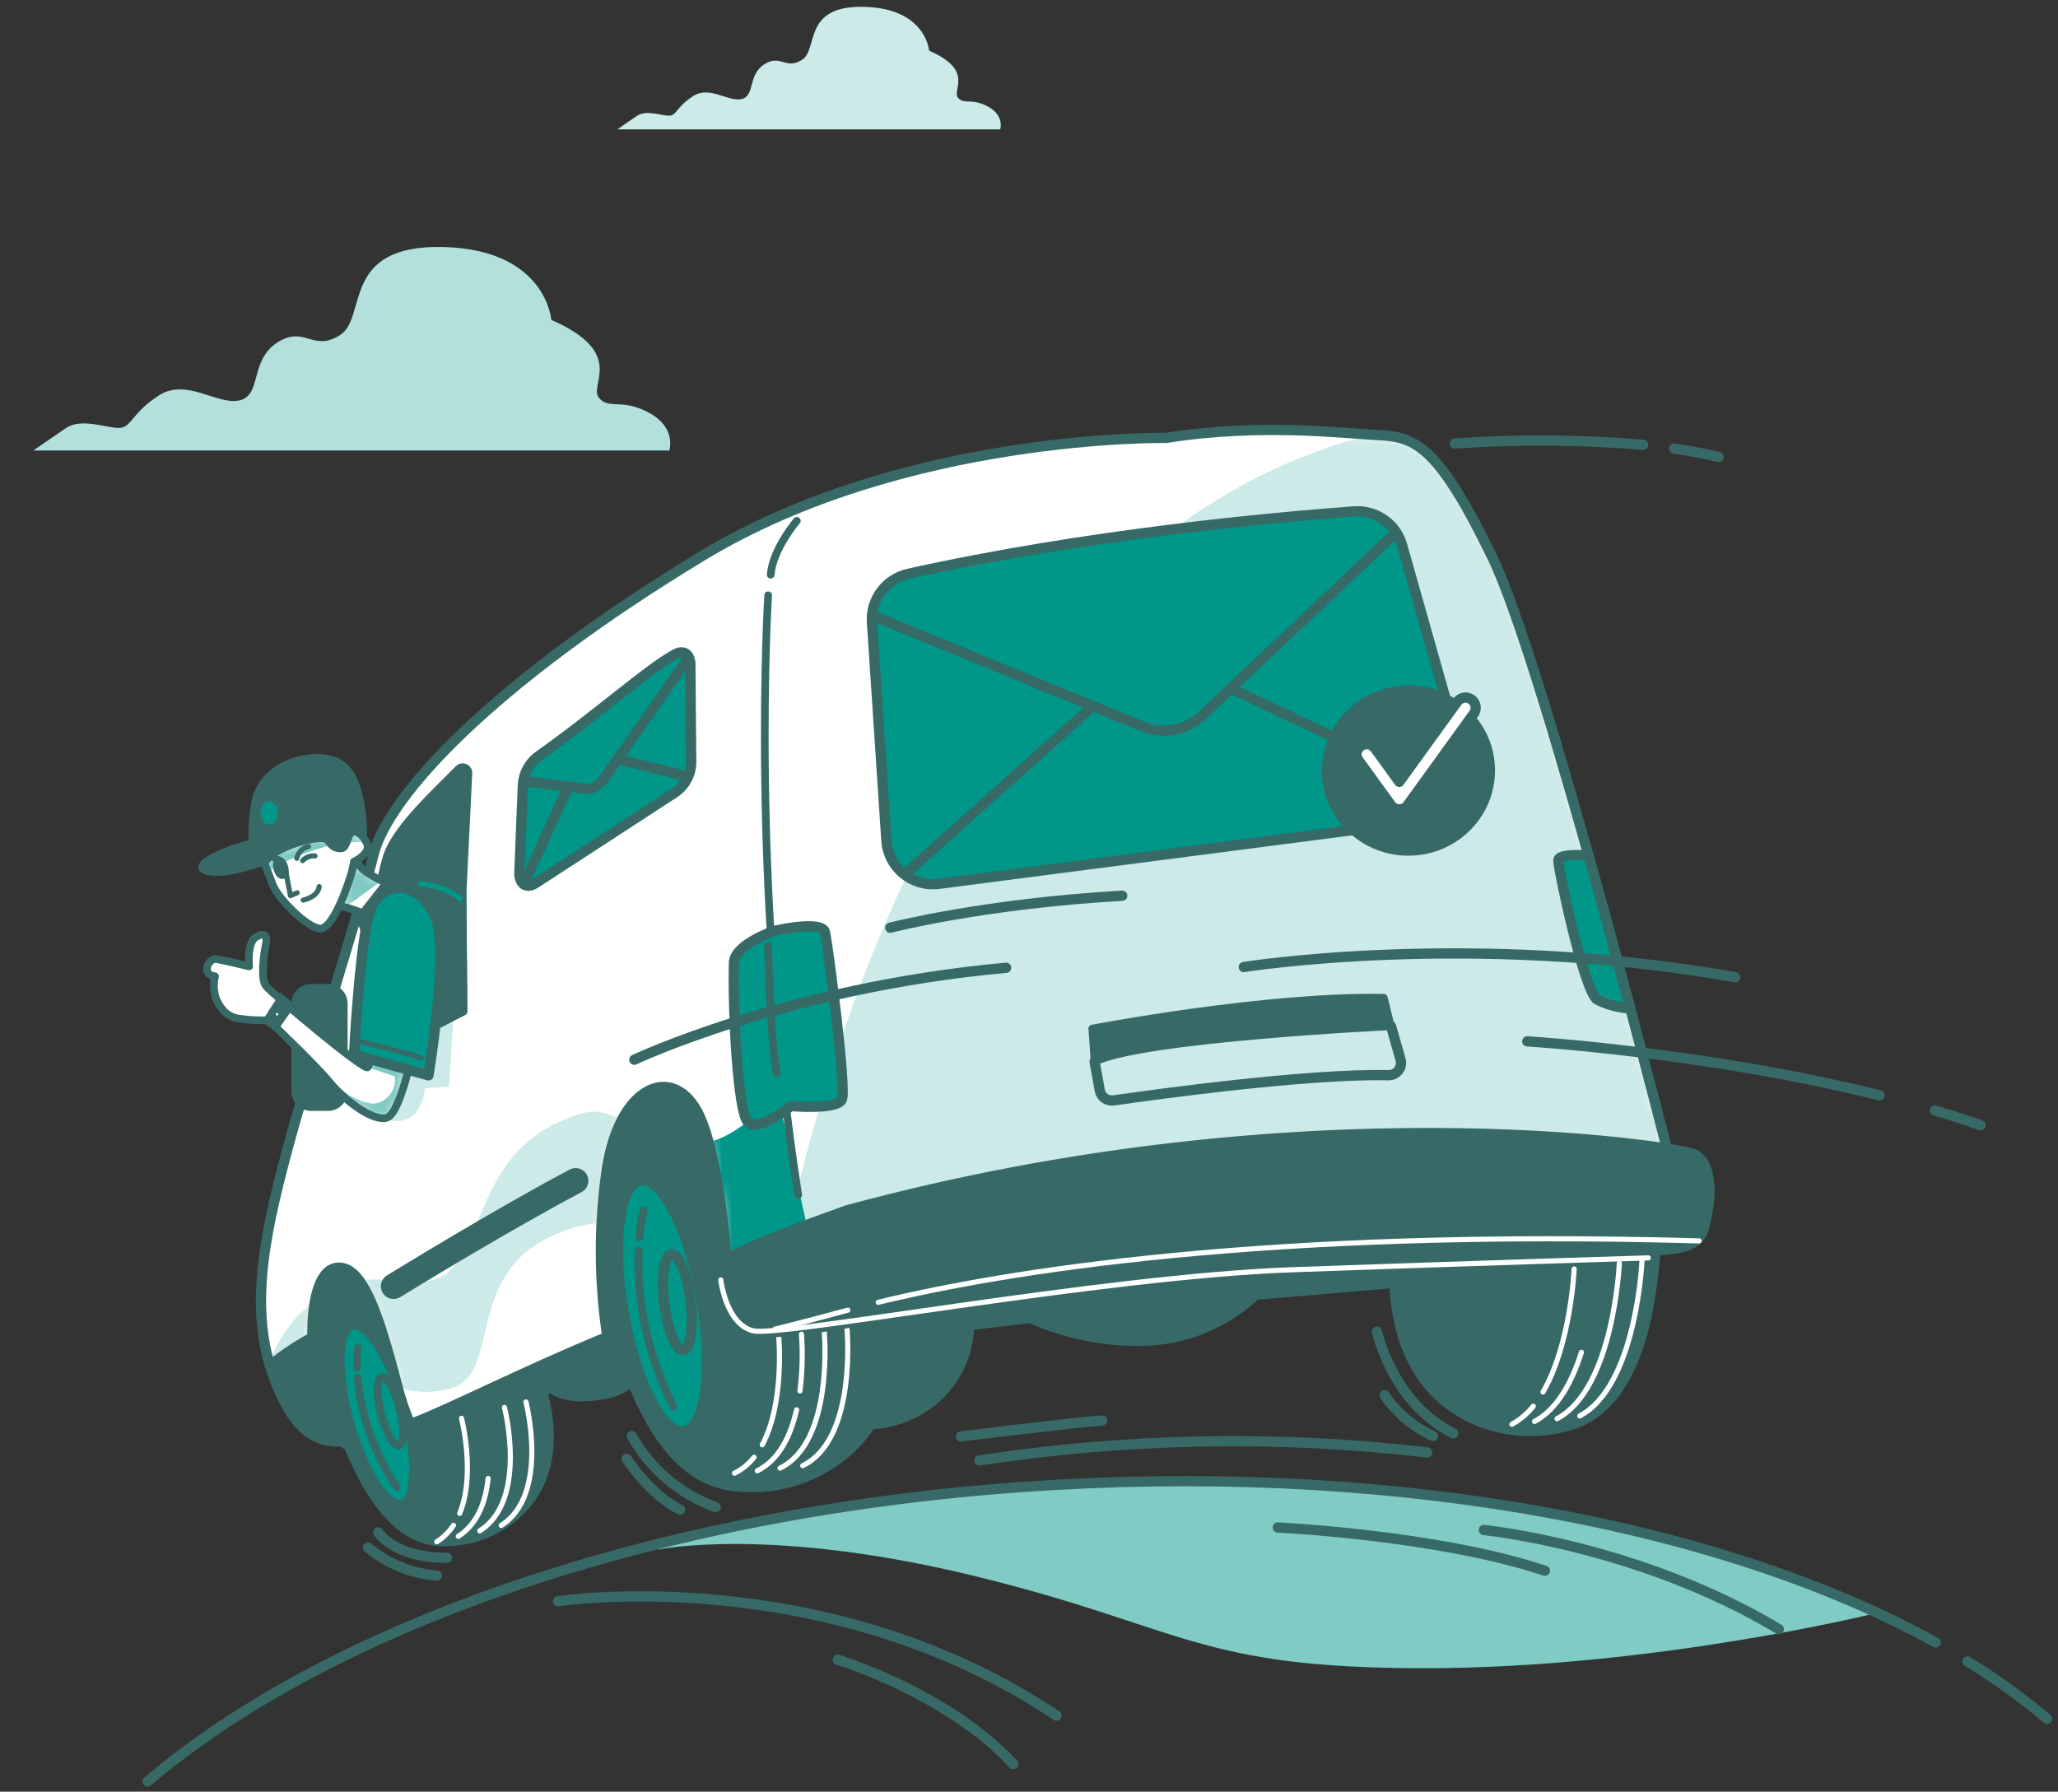 <svg width="201" height="175" viewBox="0 0 201 175" fill="none" xmlns="http://www.w3.org/2000/svg">
<rect x="0" y="0" width="201" height="175" fill="#333333" stroke="none"/>
<g id="mail-sent/bro">
<g id="Character--inject-1">
<path id="Vector" d="M155.275 104.609V104.58C151.221 103.233 145.001 103.69 144.077 104.242C143.094 104.9 142.25 105.743 141.593 106.726C139.409 109.824 137.844 113.314 136.982 117.005L92.89 121.104C91.265 117.596 88.816 114.451 86.357 112.554C85.654 111.965 84.844 111.518 83.972 111.237C83.588 111.191 83.199 111.205 82.819 111.277C81.22 106.641 78.954 102.17 76.122 101.887C70.16 101.291 59.757 103.288 56.92 109.071C54.084 114.854 53.194 129.291 53.194 129.291L51.207 131.279C49.758 128.455 47.742 125.96 45.285 123.951C44.584 123.359 43.774 122.911 42.9 122.634C42.403 122.495 40.416 122.803 38.334 123.484C38.25 123.404 38.17 123.325 38.081 123.25C36.094 121.586 32.02 120.677 29.744 124.919C27.469 129.162 30.201 137.196 31.563 139.014C32.224 139.943 33.053 140.74 34.007 141.364C35.612 145.339 38.478 150.406 42.89 150.64C44.401 150.721 45.912 150.476 47.321 149.923C48.729 149.369 50.002 148.519 51.053 147.43C53.914 144.449 54.223 140.261 53.145 136.162L53.606 135.487C53.606 135.487 54.635 136.952 58.575 136.361C59.717 136.243 60.8 135.794 61.69 135.069C63.538 139.784 66.524 144.509 71.268 145.214C73.305 145.526 75.384 145.395 77.365 144.831C79.347 144.267 81.183 143.283 82.75 141.945C83.66 141.159 84.455 140.247 85.11 139.238C87.766 139.091 90.269 137.944 92.115 136.028C93.766 134.267 94.711 131.959 94.768 129.545L100.635 128.859C104.318 130.502 108.337 131.254 112.365 131.055C116.222 130.807 119.874 129.227 122.694 126.584L136.063 125.441C136.287 130.623 138.15 135.377 142.522 137.996C144.196 138.995 146.066 139.619 148.005 139.826C149.943 140.032 151.903 139.817 153.75 139.193C159.915 137.126 161.376 127.965 161.774 122.396C162.39 113.453 159.538 105.876 155.275 104.609Z" fill="#376A66" stroke="#376A66" stroke-width="0.75" stroke-linecap="round" stroke-linejoin="round"/>
<path id="Vector_2" d="M73.648 142.338C73.135 142.993 72.481 143.525 71.735 143.893" stroke="white" stroke-width="0.5" stroke-linecap="round" stroke-linejoin="round"/>
<path id="Vector_3" d="M76.057 130.564C76.057 130.564 76.649 137.022 74.448 141.121" stroke="white" stroke-width="0.5" stroke-linecap="round" stroke-linejoin="round"/>
<path id="Vector_4" d="M77.801 137.698C77.24 140.182 76.122 142.591 73.956 143.66" stroke="white" stroke-width="0.5" stroke-linecap="round" stroke-linejoin="round"/>
<path id="Vector_5" d="M80.499 130.072C80.499 130.072 81.493 140.808 76.182 143.401" stroke="white" stroke-width="0.5" stroke-linecap="round" stroke-linejoin="round"/>
<path id="Vector_6" d="M82.725 129.823C82.725 129.823 83.719 140.564 78.403 143.153" stroke="white" stroke-width="0.5" stroke-linecap="round" stroke-linejoin="round"/>
<path id="Vector_7" d="M149.751 137.35C149.18 138.071 148.47 138.67 147.664 139.113" stroke="white" stroke-width="0.5" stroke-linecap="round" stroke-linejoin="round"/>
<path id="Vector_8" d="M153.745 123.941C153.745 123.941 153.427 131.289 150.699 135.964" stroke="white" stroke-width="0.5" stroke-linecap="round" stroke-linejoin="round"/>
<path id="Vector_9" d="M154.455 132.079C153.561 134.906 152.13 137.648 149.87 138.84" stroke="white" stroke-width="0.5" stroke-linecap="round" stroke-linejoin="round"/>
<path id="Vector_10" d="M158.156 123.394C158.156 123.394 157.625 135.636 152.075 138.567" stroke="white" stroke-width="0.5" stroke-linecap="round" stroke-linejoin="round"/>
<path id="Vector_11" d="M160.372 123.126C160.372 123.126 159.841 135.363 154.291 138.299" stroke="white" stroke-width="0.5" stroke-linecap="round" stroke-linejoin="round"/>
<path id="Vector_12" d="M44.291 148.981C43.868 149.628 43.31 150.177 42.656 150.59" stroke="white" stroke-width="0.5" stroke-linecap="round" stroke-linejoin="round"/>
<path id="Vector_13" d="M45.076 138.532C45.076 138.532 46.477 143.997 44.897 147.818" stroke="white" stroke-width="0.5" stroke-linecap="round" stroke-linejoin="round"/>
<path id="Vector_14" d="M47.675 144.4C47.451 146.611 46.681 148.836 44.758 150.059" stroke="white" stroke-width="0.5" stroke-linecap="round" stroke-linejoin="round"/>
<path id="Vector_15" d="M49.269 137.469C49.269 137.469 51.604 146.536 46.855 149.522" stroke="white" stroke-width="0.5" stroke-linecap="round" stroke-linejoin="round"/>
<path id="Vector_16" d="M51.366 136.932C51.366 136.932 53.706 145.999 48.951 148.99" stroke="white" stroke-width="0.5" stroke-linecap="round" stroke-linejoin="round"/>
<path id="Vector_17" d="M68.491 126.882C69.673 133.644 68.933 139.426 66.846 139.799C64.76 140.172 62.102 134.975 60.919 128.213C59.737 121.452 60.477 115.669 62.569 115.296C64.66 114.923 67.308 120.115 68.491 126.882Z" fill="#009688" stroke="#376A66" stroke-linecap="round" stroke-linejoin="round"/>
<path id="Vector_18" d="M67.438 127.026C67.766 129.619 67.462 131.791 66.752 131.88C66.041 131.969 65.207 129.942 64.879 127.349C64.551 124.756 64.879 122.58 65.565 122.49C66.25 122.401 67.11 124.433 67.438 127.026Z" fill="#009688" stroke="#376A66" stroke-linecap="round" stroke-linejoin="round"/>
<path id="Vector_19" d="M62.455 120.826C62.525 119.955 62.663 119.092 62.867 118.242" stroke="#376A66" stroke-width="0.75" stroke-linecap="round" stroke-linejoin="round"/>
<path id="Vector_20" d="M65.749 137.36C64.374 134.607 63.391 131.676 62.828 128.651C62.453 126.511 62.302 124.338 62.376 122.167" stroke="#376A66" stroke-width="0.75" stroke-linecap="round" stroke-linejoin="round"/>
<path id="Vector_21" d="M39.252 146.977C40.754 146.561 40.879 142.282 39.531 137.419C38.184 132.556 35.874 128.952 34.372 129.368C32.87 129.784 32.745 134.064 34.093 138.926C35.44 143.789 37.75 147.393 39.252 146.977Z" fill="#009688" stroke="#376A66" stroke-linecap="round" stroke-linejoin="round"/>
<path id="Vector_22" d="M39.04 137.613C39.512 139.461 39.487 141.061 38.98 141.19C38.474 141.319 37.689 139.923 37.217 138.08C36.745 136.237 36.77 134.627 37.276 134.503C37.783 134.379 38.568 135.765 39.04 137.613Z" stroke="#376A66" stroke-width="0.75" stroke-linecap="round" stroke-linejoin="round"/>
<path id="Vector_23" d="M34.876 133.574C34.849 132.938 34.87 132.3 34.941 131.667" stroke="#376A66" stroke-width="0.75" stroke-linecap="round" stroke-linejoin="round"/>
<path id="Vector_24" d="M38.746 145.244C37.504 143.376 36.529 141.342 35.85 139.203C35.386 137.689 35.079 136.13 34.936 134.553" stroke="#376A66" stroke-width="0.75" stroke-linecap="round" stroke-linejoin="round"/>
<path id="Vector_25" d="M145.751 54.431C140.515 43.625 138.254 42.687 134.772 42.508C131.289 42.329 123.066 41.305 113.905 42.771C113.905 42.771 88.349 42.324 68.576 54.302C47.933 66.807 37.887 77.791 36.481 83.485C35.075 89.179 30.276 104.014 28.001 112.519C25.725 121.025 24.175 128.517 27.076 135.402C28.83 139.566 30.698 140.818 33.098 140.798C32.731 140.139 32.407 139.457 32.129 138.756C29.744 132.849 30.032 124.398 32.755 123.851C35.478 123.305 37.102 128.964 38.747 135.134C39.073 136.494 39.515 137.824 40.068 139.109C44.137 137.574 50.655 134.141 59.32 130.573C58.497 125.154 58.479 119.643 59.265 114.218C60.547 105.737 65.967 103.864 68.327 109.026C70.28 113.279 71.005 122.798 71.199 126.008C74.677 124.81 77.588 124.02 79.381 123.911C79.381 123.911 109.031 117.214 130.886 116.677C152.741 116.141 163.676 115.619 163.676 115.619C163.676 115.619 150.988 65.217 145.751 54.431Z" fill="white"/>
<g id="Clip path group">
<mask id="mask0_132_1249" style="mask-type:luminance" maskUnits="userSpaceOnUse" x="25" y="41" width="139" height="100">
<g id="clip-path--inject-1">
<path id="Vector_26" d="M145.751 54.431C140.515 43.625 138.254 42.687 134.772 42.508C131.289 42.329 123.066 41.305 113.905 42.771C113.905 42.771 88.349 42.324 68.576 54.302C47.933 66.807 37.887 77.791 36.481 83.485C35.075 89.179 30.276 104.014 28.001 112.519C25.725 121.025 24.175 128.517 27.076 135.402C28.83 139.566 30.698 140.818 33.098 140.798C32.731 140.139 32.407 139.457 32.129 138.756C29.744 132.849 30.032 124.398 32.755 123.851C35.478 123.305 37.102 128.964 38.747 135.134C39.073 136.494 39.515 137.824 40.068 139.109C44.137 137.574 50.655 134.141 59.32 130.573C58.497 125.154 58.479 119.643 59.265 114.218C60.547 105.737 65.967 103.864 68.327 109.026C70.28 113.279 71.005 122.798 71.199 126.008C74.677 124.81 77.588 124.02 79.381 123.911C79.381 123.911 109.031 117.214 130.886 116.677C152.741 116.141 163.676 115.619 163.676 115.619C163.676 115.619 150.988 65.217 145.751 54.431Z" fill="white"/>
</g>
</mask>
<g mask="url(#mask0_132_1249)">
<g id="Group">
<path id="Vector_27" d="M75.879 106.567C75.879 106.567 72.873 110.681 69.216 111.56C70.508 116.3 71.04 123.315 71.204 125.968C74.309 124.9 76.947 124.15 78.755 123.931C79.019 122.381 79.178 121.392 79.178 121.392L75.879 106.567Z" fill="#009688"/>
<path id="Vector_28" opacity="0.2" d="M38.876 135.581C40.258 135.72 41.177 136.317 43.984 135.616C48.952 134.379 45.38 124.79 53.622 120.875C55.222 120.069 56.963 119.579 58.749 119.435C58.823 117.68 58.989 115.931 59.246 114.193C59.465 112.487 59.968 110.829 60.736 109.29C58.486 108.599 58.078 107.938 54.243 109.762C45.996 113.677 47.233 123.777 42.289 125.014C38.345 126.008 38.126 124.423 35.13 125.158C36.531 127.145 37.614 131.015 38.707 135.094C38.792 135.278 38.832 135.412 38.876 135.581Z" fill="#009688"/>
<g id="Group_2" style="mix-blend-mode:multiply">
<path id="Vector_29" opacity="0.2" d="M30.763 127.091C28.453 128.681 27.077 131.065 26.292 133.077C26.505 133.871 26.767 134.651 27.077 135.412C28.831 139.576 30.699 140.828 33.098 140.808C32.731 140.149 32.407 139.467 32.129 138.766C30.614 135.005 30.207 130.221 30.763 127.091Z" fill="#009688"/>
</g>
<g id="Vector_30" style="mix-blend-mode:multiply" opacity="0.2">
<path d="M134.771 42.508L133.872 42.453C97.639 51.724 82.899 95.394 77.826 116.439C78.1 118.531 78.398 120.582 78.721 122.58C79.337 122.46 78.909 123.911 79.381 123.886C79.381 123.886 109.031 117.189 130.886 116.653C152.741 116.116 163.676 115.594 163.676 115.594C163.676 115.594 150.988 65.217 145.751 54.431C140.515 43.645 138.254 42.667 134.771 42.508Z" fill="#009688"/>
</g>
</g>
</g>
</g>
<path id="Vector_31" d="M145.751 54.431C140.515 43.625 138.254 42.687 134.772 42.508C131.289 42.329 123.066 41.305 113.905 42.771C113.905 42.771 88.349 42.324 68.576 54.302C47.933 66.807 37.887 77.791 36.481 83.485C35.075 89.179 30.276 104.014 28.001 112.519C25.725 121.025 24.175 128.517 27.076 135.402C28.83 139.566 30.698 140.818 33.098 140.798C32.731 140.139 32.407 139.457 32.129 138.756C29.744 132.849 30.032 124.398 32.755 123.851C35.478 123.305 37.102 128.964 38.747 135.134C39.073 136.494 39.515 137.824 40.068 139.109C44.137 137.574 50.655 134.141 59.32 130.573C58.497 125.154 58.479 119.643 59.265 114.218C60.547 105.737 65.967 103.864 68.327 109.026C70.28 113.279 71.005 122.798 71.199 126.008C74.677 124.81 77.588 124.02 79.381 123.911C79.381 123.911 109.031 117.214 130.886 116.677C152.741 116.141 163.676 115.619 163.676 115.619C163.676 115.619 150.988 65.217 145.751 54.431Z" stroke="#376A66" stroke-linecap="round" stroke-linejoin="round"/>
<path id="Vector_32" opacity="0.2" d="M37.296 108.962C37.637 109.246 38.052 109.426 38.492 109.481C38.933 109.537 39.379 109.465 39.78 109.275C41.345 108.649 41.504 106.294 41.504 106.294L43.849 106.14L44.321 98.782L39.154 100.814C39.154 100.814 37.768 108.023 37.296 108.962Z" fill="#009688"/>
<path id="Vector_33" d="M30.519 130.479C29.035 131.267 27.633 132.199 26.331 133.261C26.537 133.989 26.786 134.704 27.076 135.402C28.83 139.566 30.698 140.818 33.097 140.798C32.73 140.139 32.407 139.457 32.129 138.756C31.11 136.113 30.565 133.311 30.519 130.479Z" fill="#376A66" stroke="#376A66" stroke-width="0.75" stroke-linecap="round" stroke-linejoin="round"/>
<path id="Vector_34" d="M38.434 126.375C38.299 126.375 38.167 126.338 38.052 126.269C37.937 126.2 37.842 126.101 37.778 125.983C37.687 125.811 37.668 125.611 37.724 125.425C37.779 125.239 37.906 125.083 38.076 124.989C38.195 124.925 47.863 118.933 55.872 114.675C55.958 114.629 56.053 114.601 56.15 114.591C56.248 114.582 56.346 114.592 56.44 114.62C56.533 114.649 56.621 114.696 56.696 114.758C56.772 114.82 56.834 114.897 56.88 114.983C56.926 115.07 56.955 115.164 56.964 115.262C56.974 115.359 56.964 115.458 56.935 115.551C56.907 115.645 56.86 115.732 56.797 115.808C56.735 115.883 56.659 115.946 56.572 115.992C48.569 120.245 38.905 126.231 38.786 126.296C38.677 126.352 38.556 126.38 38.434 126.375Z" fill="#376A66" stroke="#376A66" stroke-miterlimit="10"/>
<path id="Vector_35" d="M51.073 76.574L50.73 85.105C50.656 86.267 51.331 86.829 52.22 86.327L65.957 77.384C66.462 77.032 66.87 76.557 67.141 76.004C67.412 75.452 67.538 74.839 67.507 74.224L67.423 64.71C67.324 63.846 66.737 63.493 66.017 63.866C63.434 65.202 58.446 69.723 52.484 73.931C52.08 74.251 51.746 74.651 51.503 75.106C51.261 75.561 51.114 76.06 51.073 76.574Z" fill="#009688" stroke="#376A66" stroke-linecap="round" stroke-linejoin="round"/>
<path id="Vector_36" d="M60.353 74.17L67.065 75.809" stroke="#376A66" stroke-linecap="round" stroke-linejoin="round"/>
<path id="Vector_37" d="M51.172 86.367L55.316 77.216" stroke="#376A66" stroke-linecap="round" stroke-linejoin="round"/>
<path id="Vector_38" d="M51.152 76.291L57.243 77.051C57.874 77.146 58.659 76.624 59.23 75.72L67.179 64.338" stroke="#376A66" stroke-linecap="round" stroke-linejoin="round"/>
<path id="Vector_39" d="M85.159 60.726L86.57 82.089C86.606 82.706 86.768 83.308 87.045 83.86C87.323 84.412 87.71 84.902 88.182 85.3C88.655 85.697 89.204 85.994 89.796 86.172C90.387 86.351 91.009 86.407 91.622 86.337L139.078 80.176C139.732 80.101 140.362 79.884 140.924 79.542C141.486 79.199 141.967 78.739 142.333 78.192C142.7 77.646 142.943 77.026 143.047 76.376C143.151 75.726 143.112 75.061 142.934 74.428L136.942 53.244C136.658 52.237 136.036 51.359 135.179 50.759C134.323 50.159 133.285 49.873 132.242 49.95C124.551 50.516 106.105 52.171 88.691 56.051C87.646 56.288 86.718 56.888 86.071 57.743C85.425 58.599 85.102 59.655 85.159 60.726Z" fill="#009688" stroke="#376A66" stroke-linecap="round" stroke-linejoin="round"/>
<path id="Vector_40" d="M120.433 67.349L142.1 77.613" stroke="#376A66" stroke-linecap="round" stroke-linejoin="round"/>
<path id="Vector_41" d="M88.368 85.398L106.666 69.023" stroke="#376A66" stroke-linecap="round" stroke-linejoin="round"/>
<path id="Vector_42" d="M85.318 60.165L111.575 70.96C112.561 71.363 113.642 71.471 114.688 71.271C115.734 71.07 116.7 70.571 117.467 69.833L136.182 52.161" stroke="#376A66" stroke-linecap="round" stroke-linejoin="round"/>
<path id="Vector_43" d="M137.755 83.2C142.216 83.09 145.744 79.448 145.636 75.064C145.528 70.681 141.825 67.217 137.365 67.326C132.905 67.436 129.376 71.079 129.484 75.462C129.592 79.845 133.295 83.31 137.755 83.2Z" fill="#376A66" stroke="#376A66" stroke-width="0.75" stroke-linecap="round" stroke-linejoin="round"/>
<path id="Vector_44" d="M136.689 79.053H136.665C136.508 79.054 136.353 79.017 136.213 78.946C136.073 78.876 135.952 78.773 135.86 78.646L132.685 74.264C132.53 74.051 132.467 73.784 132.508 73.524C132.55 73.264 132.693 73.03 132.906 72.876C133.12 72.721 133.386 72.657 133.646 72.698C133.907 72.74 134.14 72.883 134.295 73.097L136.665 76.366L142.328 68.541C142.483 68.327 142.716 68.184 142.977 68.143C143.237 68.101 143.504 68.165 143.717 68.32C143.93 68.475 144.074 68.708 144.115 68.968C144.157 69.229 144.093 69.495 143.938 69.708L137.479 78.651C137.388 78.775 137.269 78.875 137.132 78.945C136.995 79.015 136.843 79.052 136.689 79.053Z" fill="white" stroke="#376A66" stroke-linecap="round" stroke-linejoin="round"/>
<path id="Vector_45" d="M106.681 100.466C106.681 100.466 123.573 97.227 135.149 97.456L135.844 100.238C135.844 100.238 111.54 101.39 106.91 103.715L106.681 100.466Z" fill="#376A66" stroke="#376A66" stroke-width="0.75" stroke-linecap="round" stroke-linejoin="round"/>
<path id="Vector_46" d="M106.91 103.706L107.406 106.488C107.458 106.798 107.629 107.075 107.882 107.261C108.136 107.447 108.452 107.526 108.763 107.481C113.001 106.875 127.875 104.833 135.591 105.022C135.781 105.028 135.97 104.989 136.142 104.908C136.314 104.827 136.464 104.706 136.581 104.556C136.698 104.406 136.777 104.231 136.813 104.044C136.849 103.857 136.841 103.665 136.788 103.482L135.864 100.248" stroke="#376A66" stroke-linecap="round" stroke-linejoin="round"/>
<path id="Vector_47" d="M45.27 98.792L45.175 87.316L45.747 75.516C45.751 75.403 45.721 75.292 45.661 75.196C45.601 75.101 45.513 75.025 45.41 74.98C45.306 74.935 45.191 74.922 45.081 74.944C44.97 74.965 44.868 75.019 44.788 75.099C42.652 77.285 38.995 80.594 37.912 83.306C36.506 86.819 34.842 104.108 34.842 104.108L45.27 98.792Z" fill="#376A66" stroke="#376A66" stroke-width="0.75" stroke-linecap="round" stroke-linejoin="round"/>
<path id="Vector_48" d="M32.04 96.487H30.375C29.527 96.487 28.84 97.174 28.84 98.022V106.597C28.84 107.445 29.527 108.132 30.375 108.132H32.04C32.888 108.132 33.575 107.445 33.575 106.597V98.022C33.575 97.174 32.888 96.487 32.04 96.487Z" fill="#376A66" stroke="#376A66" stroke-width="0.75" stroke-linecap="round" stroke-linejoin="round"/>
<path id="Vector_49" d="M33.088 88.478C33.876 88.629 34.645 88.864 35.383 89.178C35.995 89.48 36.551 89.883 37.028 90.371L39.512 87.087C39.512 87.087 35.87 85.561 35.18 84.632L34.494 83.698L33.088 88.478Z" fill="white"/>
<g id="Clip path group_2">
<mask id="mask1_132_1249" style="mask-type:luminance" maskUnits="userSpaceOnUse" x="33" y="83" width="7" height="8">
<g id="clip-path-2--inject-1">
<path id="Vector_50" d="M33.088 88.478C33.876 88.629 34.645 88.864 35.383 89.178C35.995 89.48 36.551 89.883 37.028 90.371L39.512 87.087C39.512 87.087 35.87 85.561 35.18 84.632L34.494 83.698L33.088 88.478Z" fill="white"/>
</g>
</mask>
<g mask="url(#mask1_132_1249)">
<g id="Group_3">
<g id="Vector_51" style="mix-blend-mode:multiply" opacity="0.5">
<path d="M35.175 84.632L34.534 83.743L34.459 83.793L33.088 88.463C33.088 88.463 33.351 88.513 33.724 88.602L37.276 86.028C36.5 85.689 35.789 85.216 35.175 84.632Z" fill="#009688"/>
</g>
</g>
</g>
</g>
<path id="Vector_52" d="M33.088 88.478C33.876 88.629 34.645 88.864 35.383 89.178C35.995 89.48 36.551 89.883 37.028 90.371L39.512 87.087C39.512 87.087 35.87 85.561 35.18 84.632L34.494 83.698L33.088 88.478Z" stroke="#376A66" stroke-width="0.75" stroke-linecap="round" stroke-linejoin="round"/>
<path id="Vector_53" d="M38.334 85.691L35.299 89.561L35.711 90.878L40.336 86.073L38.334 85.691Z" fill="#009688" stroke="#376A66" stroke-linecap="round" stroke-linejoin="round"/>
<path id="Vector_54" d="M33.475 74.756C31.423 73.166 26.078 74.18 25.029 77.946C24.383 80.266 24.741 83.743 24.741 83.743L30.832 82.452L31.329 83.202C32.322 84.692 34.474 83.699 35.03 83.202C35.333 82.939 35.313 82.164 35.234 81.523L35.477 81.468C35.477 81.468 35.522 76.351 33.475 74.756Z" fill="#376A66" stroke="#376A66" stroke-width="0.75" stroke-linecap="round" stroke-linejoin="round"/>
<path id="Vector_55" d="M31.2 81.995C28.527 81.697 25.821 81.954 23.251 82.75C19.276 84.082 18.665 85.234 21.512 85.165C24.359 85.095 31.2 81.995 31.2 81.995Z" fill="#376A66" stroke="#376A66" stroke-width="0.75" stroke-linecap="round" stroke-linejoin="round"/>
<path id="Vector_56" d="M26.291 80.549C26.755 80.549 27.131 80.035 27.131 79.401C27.131 78.767 26.755 78.254 26.291 78.254C25.828 78.254 25.452 78.767 25.452 79.401C25.452 80.035 25.828 80.549 26.291 80.549Z" fill="#009688"/>
<path id="Vector_57" d="M45.176 87.316C45.176 87.316 39.736 85.934 38.061 87.206C36.387 88.478 35.96 90.58 36.496 93.128C37.033 95.677 38.339 102.379 38.339 102.379L45.27 98.792L45.176 87.316Z" fill="#376A66" stroke="#376A66" stroke-width="0.75" stroke-linecap="round" stroke-linejoin="round"/>
<path id="Vector_58" d="M36.541 101.311C36.541 101.311 36.248 103.885 35.905 104.247C35.562 104.61 26.52 97.014 25.969 96.298C25.417 95.583 25.795 93.029 25.969 92.229C26.143 91.429 25.849 90.992 24.975 91.544C24.101 92.095 24.334 94.39 24.334 94.39C24.334 94.39 21.666 93.749 21.135 93.675C20.603 93.6 20.141 94.261 20.221 94.788C20.3 95.314 21.001 95.359 21.001 95.359C20.821 96.122 20.872 96.92 21.145 97.654C21.612 98.618 22.138 99.224 23.132 99.463C24.157 99.623 25.195 99.686 26.232 99.652C26.232 99.652 30.852 104.053 32.194 105.698C33.535 107.342 36.362 109.578 37.768 109.176C39.174 108.773 40.516 101.753 40.516 101.753L36.541 101.311Z" fill="white"/>
<g id="Clip path group_3">
<mask id="mask2_132_1249" style="mask-type:luminance" maskUnits="userSpaceOnUse" x="20" y="91" width="21" height="19">
<g id="clip-path-3--inject-1">
<path id="Vector_59" d="M36.54 101.311C36.54 101.311 36.247 103.885 35.904 104.247C35.561 104.61 26.519 97.014 25.968 96.298C25.416 95.583 25.794 93.029 25.968 92.229C26.142 91.429 25.849 90.992 24.974 91.544C24.1 92.095 24.333 94.39 24.333 94.39C24.333 94.39 21.665 93.749 21.134 93.675C20.602 93.6 20.14 94.261 20.22 94.788C20.299 95.314 21 95.359 21 95.359C20.82 96.122 20.871 96.92 21.144 97.654C21.611 98.618 22.137 99.224 23.131 99.463C24.156 99.623 25.194 99.686 26.231 99.652C26.231 99.652 30.852 104.053 32.193 105.698C33.534 107.342 36.361 109.578 37.767 109.176C39.173 108.773 40.515 101.753 40.515 101.753L36.54 101.311Z" fill="white"/>
</g>
</mask>
<g mask="url(#mask2_132_1249)">
<g id="Group_4">
<g id="Vector_60" style="mix-blend-mode:multiply" opacity="0.5">
<path d="M35.904 104.247L38.547 105.127C38.631 105.681 38.514 106.247 38.217 106.723C37.92 107.198 37.462 107.552 36.928 107.72C35.76 108.108 33.663 106.781 32.173 105.663L32.218 105.718C33.584 107.367 36.386 109.598 37.792 109.196C39.198 108.793 40.539 101.773 40.539 101.773L36.54 101.276C36.54 101.276 36.247 103.885 35.904 104.247Z" fill="#009688"/>
</g>
</g>
</g>
</g>
<path id="Vector_61" d="M36.541 101.311C36.541 101.311 36.248 103.885 35.905 104.247C35.562 104.61 26.52 97.014 25.969 96.298C25.417 95.583 25.795 93.029 25.969 92.229C26.143 91.429 25.849 90.992 24.975 91.544C24.101 92.095 24.334 94.39 24.334 94.39C24.334 94.39 21.666 93.749 21.135 93.675C20.603 93.6 20.141 94.261 20.221 94.788C20.3 95.314 21.001 95.359 21.001 95.359C20.821 96.122 20.872 96.92 21.145 97.654C21.612 98.618 22.138 99.224 23.132 99.463C24.157 99.623 25.195 99.686 26.232 99.652C26.232 99.652 30.852 104.053 32.194 105.698C33.535 107.342 36.362 109.578 37.768 109.176C39.174 108.773 40.516 101.753 40.516 101.753L36.541 101.311Z" stroke="#376A66" stroke-width="0.75" stroke-linecap="round" stroke-linejoin="round"/>
<path id="Vector_62" d="M27.504 97.694L26.232 99.671L26.883 100.113L28.184 98.25L27.504 97.694Z" fill="#376A66" stroke="#376A66" stroke-miterlimit="10"/>
<path id="Vector_63" d="M27.066 99.557C27.34 99.557 27.563 99.335 27.563 99.06C27.563 98.786 27.34 98.564 27.066 98.564C26.792 98.564 26.569 98.786 26.569 99.06C26.569 99.335 26.792 99.557 27.066 99.557Z" fill="white" stroke="#376A66" stroke-width="0.75" stroke-linecap="round" stroke-linejoin="round"/>
<path id="Vector_64" d="M25.849 84.379C25.849 84.379 26.152 85.129 26.659 86.446C27.166 87.763 29.888 90.54 31.22 90.699C32.551 90.858 34.146 86.019 34.399 85.02C34.484 84.692 34.568 84.166 34.568 84.166C34.568 84.166 36.242 83.376 35.855 82.422C35.467 81.468 34.682 81.031 34.31 81.324C33.937 81.617 33.873 82.854 33.316 82.864C32.76 82.874 32.457 82.7 31.965 82.044C31.473 81.388 26.376 82.75 25.849 84.379Z" fill="white"/>
<g id="Clip path group_4">
<mask id="mask3_132_1249" style="mask-type:luminance" maskUnits="userSpaceOnUse" x="25" y="81" width="11" height="10">
<g id="clip-path-4--inject-1">
<path id="Vector_65" d="M25.849 84.379C25.849 84.379 26.152 85.129 26.659 86.446C27.166 87.763 29.888 90.54 31.22 90.699C32.551 90.858 34.146 86.019 34.4 85.02C34.484 84.692 34.568 84.166 34.568 84.166C34.568 84.166 36.243 83.376 35.855 82.422C35.468 81.468 34.683 81.031 34.31 81.324C33.938 81.617 33.873 82.854 33.316 82.864C32.76 82.874 32.457 82.7 31.965 82.044C31.473 81.388 26.376 82.75 25.849 84.379Z" fill="white"/>
</g>
</mask>
<g mask="url(#mask3_132_1249)">
<g id="Group_5">
<path id="Vector_66" opacity="0.5" d="M31.955 82.044C31.458 81.393 26.376 82.755 25.849 84.379L26.137 85.115C28.08 83.943 30.191 83.076 32.397 82.546C32.233 82.395 32.084 82.227 31.955 82.044Z" fill="#009688"/>
<g id="Group_6" style="mix-blend-mode:multiply">
<path id="Vector_67" opacity="0.5" d="M35.791 82.288C35.383 81.433 34.663 81.046 34.3 81.324C34.073 81.62 33.904 81.958 33.803 82.317C34.463 82.243 35.129 82.234 35.791 82.288Z" fill="#009688"/>
</g>
</g>
</g>
</g>
<path id="Vector_68" d="M25.849 84.379C25.849 84.379 26.152 85.129 26.659 86.446C27.166 87.763 29.888 90.54 31.22 90.699C32.551 90.858 34.146 86.019 34.399 85.02C34.484 84.692 34.568 84.166 34.568 84.166C34.568 84.166 36.242 83.376 35.855 82.422C35.467 81.468 34.682 81.031 34.31 81.324C33.937 81.617 33.873 82.854 33.316 82.864C32.76 82.874 32.457 82.7 31.965 82.044C31.473 81.388 26.376 82.75 25.849 84.379Z" stroke="#376A66" stroke-width="0.75" stroke-linecap="round" stroke-linejoin="round"/>
<path id="Vector_69" d="M27.653 84.737C27.742 85.04 27.712 85.318 27.593 85.353C27.474 85.388 27.3 85.169 27.21 84.856C27.121 84.543 27.151 84.275 27.27 84.24C27.389 84.205 27.563 84.444 27.653 84.737Z" fill="#376A66" stroke="#376A66" stroke-miterlimit="10"/>
<path id="Vector_70" d="M26.728 83.892C27.424 83.694 27.722 84.215 27.806 84.697L27.936 85.269L28.368 87.48L29.024 87.201" stroke="#376A66" stroke-width="0.5" stroke-linecap="round" stroke-linejoin="round"/>
<path id="Vector_71" d="M29.56 84.061C29.711 83.896 29.899 83.768 30.109 83.688C30.319 83.609 30.544 83.58 30.767 83.604" stroke="#376A66" stroke-width="0.5" stroke-linecap="round" stroke-linejoin="round"/>
<path id="Vector_72" d="M30.137 82.685C29.854 82.744 29.595 82.884 29.39 83.088C29.185 83.292 29.044 83.55 28.984 83.833" stroke="#376A66" stroke-width="0.5" stroke-linecap="round" stroke-linejoin="round"/>
<path id="Vector_73" d="M29.615 87.917C29.615 87.917 31.056 87.629 31.171 86.595" stroke="#376A66" stroke-width="0.5" stroke-linecap="round" stroke-linejoin="round"/>
<path id="Vector_74" d="M41.847 105.037L34.573 103.01C34.573 103.01 35.214 90.59 36.337 88.488C38.086 85.224 42.095 86.695 42.85 90.798C43.556 94.674 41.847 105.037 41.847 105.037Z" fill="#009688" stroke="#376A66" stroke-linecap="round" stroke-linejoin="round"/>
<path id="Vector_75" d="M34.747 101.629C34.747 101.629 38.721 102.543 41.141 103.338" stroke="#376A66" stroke-width="0.5" stroke-linecap="round" stroke-linejoin="round"/>
<path id="Vector_76" d="M41.042 86.317C41.042 86.317 43.407 86.501 44.952 87.772" stroke="#009688" stroke-width="0.5" stroke-linecap="round" stroke-linejoin="round"/>
<path id="Vector_77" d="M82.715 118.088C82.715 118.088 72.123 121.824 71.154 122.843C70.186 123.861 70.285 127.836 72.57 129.769C74.856 131.701 91.146 127.319 102.792 126.042C114.437 124.766 140.003 122.888 150.436 122.381C160.87 121.874 165.614 123.25 166.528 119.996C167.442 116.742 167.328 113.264 165.341 112.559C163.354 111.853 127.146 106.055 82.715 118.088Z" fill="#376A66" stroke="#376A66" stroke-width="0.75" stroke-linecap="round" stroke-linejoin="round"/>
<path id="Vector_78" d="M70.398 125.014C70.398 125.014 70.895 129.321 73.543 129.982C76.191 130.643 107.66 124.681 126.206 124.02C144.752 123.359 160.983 122.863 160.983 122.863" stroke="white" stroke-width="0.5" stroke-linecap="round" stroke-linejoin="round"/>
<path id="Vector_79" d="M85.77 127.2C98.071 124.219 123.374 120.006 165.952 121.203" stroke="white" stroke-width="0.5" stroke-linecap="round" stroke-linejoin="round"/>
<path id="Vector_80" d="M75.685 129.823C75.685 129.823 78.512 129.137 82.809 127.965" stroke="white" stroke-width="0.5" stroke-linecap="round" stroke-linejoin="round"/>
<path id="Vector_81" d="M78.278 130.315C78.412 132.162 78.362 134.018 78.129 135.855" stroke="white" stroke-width="0.5" stroke-linecap="round" stroke-linejoin="round"/>
<path id="Vector_82" d="M77.826 50.869C77.826 50.869 75.457 53.646 75.273 56.135" stroke="#376A66" stroke-width="0.75" stroke-linecap="round" stroke-linejoin="round"/>
<path id="Vector_83" d="M75.025 58.142C75.025 58.142 73.241 86.516 77.961 116.712" stroke="#376A66" stroke-width="0.75" stroke-linecap="round" stroke-linejoin="round"/>
<path id="Vector_84" d="M75.585 90.927C75.585 90.927 71.735 92.269 71.685 94.008C71.556 98.683 72.048 108.659 73.067 109.628C74.085 110.596 77.25 108.033 77.25 108.033C77.25 108.033 81.721 108.42 82.218 107.417C82.715 106.413 80.852 92.289 80.573 91.057C80.295 89.825 75.585 90.927 75.585 90.927Z" fill="#009688" stroke="#376A66" stroke-linecap="round" stroke-linejoin="round"/>
<path id="Vector_85" d="M156.01 97.654C157.012 98.144 158.101 98.431 159.215 98.499C157.982 93.868 156.586 88.712 155.146 83.564C153.844 83.475 152.165 83.475 152.199 84.061C152.224 85.065 154.753 96.929 156.01 97.654Z" fill="#009688" stroke="#376A66" stroke-linecap="round" stroke-linejoin="round"/>
<path id="Vector_86" d="M75.034 92.388C75.034 92.388 75.203 101.331 75.864 104.808" stroke="#376A66" stroke-width="0.75" stroke-linecap="round" stroke-linejoin="round"/>
<path id="Vector_87" d="M121.476 94.455C121.476 94.455 143.644 90.883 169.474 95.448" stroke="#376A66" stroke-linecap="round" stroke-linejoin="round"/>
<path id="Vector_88" d="M188.964 108.46C190.49 108.917 191.99 109.399 193.436 109.916" stroke="#376A66" stroke-linecap="round" stroke-linejoin="round"/>
<path id="Vector_89" d="M149.164 101.713C149.164 101.713 166.741 102.781 183.573 106.989" stroke="#376A66" stroke-linecap="round" stroke-linejoin="round"/>
<path id="Vector_90" d="M95.667 142.646C110.14 140.434 124.844 140.172 139.387 141.866" stroke="#376A66" stroke-linecap="round" stroke-linejoin="round"/>
<path id="Vector_91" d="M93.849 140.306C93.849 140.306 104.252 139.005 107.635 138.746" stroke="#376A66" stroke-linecap="round" stroke-linejoin="round"/>
<path id="Vector_92" d="M163.522 43.814C165.013 44.028 166.503 44.311 167.854 44.634" stroke="#376A66" stroke-linecap="round" stroke-linejoin="round"/>
<path id="Vector_93" d="M142.104 43.322C148.226 42.89 154.371 42.932 160.486 43.447" stroke="#376A66" stroke-linecap="round" stroke-linejoin="round"/>
<path id="Vector_94" d="M61.948 103.507C61.948 103.507 76.793 96.477 98.27 94.524" stroke="#376A66" stroke-linecap="round" stroke-linejoin="round"/>
<path id="Vector_95" d="M86.948 90.614C86.948 90.614 95.935 88.274 109.607 87.489" stroke="#376A66" stroke-linecap="round" stroke-linejoin="round"/>
<path id="Vector_96" d="M61.704 140.251C63.508 143.483 66.42 145.953 69.902 147.207" stroke="#376A66" stroke-linecap="round" stroke-linejoin="round"/>
<path id="Vector_97" d="M61.207 142.487C61.207 142.487 63.443 145.965 66.424 147.455" stroke="#376A66" stroke-linecap="round" stroke-linejoin="round"/>
<path id="Vector_98" d="M134.488 130.067C134.488 130.067 135.978 137.022 141.94 140.003" stroke="#376A66" stroke-linecap="round" stroke-linejoin="round"/>
<path id="Vector_99" d="M135.234 136.277C136.415 138.007 138.047 139.382 139.953 140.252" stroke="#376A66" stroke-linecap="round" stroke-linejoin="round"/>
<path id="Vector_100" d="M36.943 149.671C36.943 149.671 38.434 152.155 43.65 152.155" stroke="#376A66" stroke-linecap="round" stroke-linejoin="round"/>
<path id="Vector_101" d="M35.95 151.161C37.85 152.742 40.193 153.696 42.657 153.894" stroke="#376A66" stroke-linecap="round" stroke-linejoin="round"/>
</g>
<g id="Floor--inject-1">
<path id="Vector_102" d="M103.11 145.031C89.916 145.749 76.818 147.708 63.991 150.883L64.299 151.345C64.299 151.345 75.229 149.025 95.43 153.993C115.63 158.962 116.962 162.936 139.149 162.936C161.337 162.936 182.869 157.64 182.869 157.64L180.177 156.15C160.254 147.719 132.949 143.361 103.11 145.031Z" fill="#009688"/>
<path id="Vector_103" opacity="0.5" d="M103.11 145.031C89.916 145.749 76.818 147.708 63.991 150.883L64.299 151.345C64.299 151.345 75.229 149.025 95.43 153.993C115.63 158.962 116.962 162.936 139.149 162.936C161.337 162.936 182.869 157.64 182.869 157.64L180.177 156.15C160.254 147.719 132.949 143.361 103.11 145.031Z" fill="white"/>
<path id="Vector_104" d="M54.502 156.398C54.502 156.398 80.585 152.423 103.19 167.576" stroke="#376A66" stroke-linecap="round" stroke-linejoin="round"/>
<path id="Vector_105" d="M81.826 162.111C81.826 162.111 92.508 165.341 98.966 172.296" stroke="#376A66" stroke-linecap="round" stroke-linejoin="round"/>
<path id="Vector_106" d="M144.922 149.442C144.922 149.442 160.075 150.933 173.737 159.13" stroke="#376A66" stroke-linecap="round" stroke-linejoin="round"/>
<path id="Vector_107" d="M192.169 162.28C194.898 163.95 197.496 165.825 199.94 167.889" stroke="#376A66" stroke-linecap="round" stroke-linejoin="round"/>
<path id="Vector_108" d="M14.413 174C32.522 158.599 65.243 147.172 103.11 145.031C137.674 143.068 168.849 149.259 189.059 160.432" stroke="#376A66" stroke-linecap="round" stroke-linejoin="round"/>
<path id="Vector_109" d="M124.801 149.194C124.801 149.194 140.45 149.939 150.884 153.417" stroke="#376A66" stroke-linecap="round" stroke-linejoin="round"/>
</g>
<g id="Clouds--inject-1">
<path id="Vector_110" d="M53.844 31.25C53.844 31.25 53.348 24.379 43.287 24.13C33.227 23.882 35.919 31.006 33.222 32.725C30.524 34.444 29.784 31.732 27.081 33.461C24.378 35.19 25.59 38.617 23.4 39.109C21.209 39.601 18.243 36.899 15.545 38.613C12.847 40.327 12.842 41.802 11.615 41.802C10.388 41.802 7.934 40.809 6.463 41.802C4.993 42.796 3.269 43.998 3.269 43.998H65.371C65.371 43.998 66.106 41.787 63.383 40.317C60.661 38.846 59.454 40.068 58.475 38.826C57.496 37.584 61.207 34.444 53.844 31.25Z" fill="#009688"/>
<path id="Vector_111" d="M90.743 4.953C90.743 4.953 90.445 0.82 84.394 0.671C78.343 0.522 79.962 4.809 78.338 5.843C76.713 6.876 76.271 5.251 74.646 6.285C73.022 7.318 73.762 9.385 72.43 9.678C71.099 9.971 69.33 8.352 67.706 9.385C66.081 10.418 66.081 11.303 65.341 11.303C64.601 11.303 63.125 10.716 62.241 11.303C61.356 11.889 60.323 12.634 60.323 12.634H97.684C97.684 12.634 98.126 11.303 96.501 10.418C94.877 9.534 94.141 10.269 93.55 9.534C92.959 8.799 95.175 6.876 90.743 4.953Z" fill="#009688"/>
<path id="Vector_112" opacity="0.7" d="M53.844 31.25C53.844 31.25 53.348 24.379 43.287 24.13C33.227 23.882 35.919 31.006 33.222 32.725C30.524 34.444 29.784 31.732 27.081 33.461C24.378 35.19 25.59 38.617 23.4 39.109C21.209 39.601 18.243 36.899 15.545 38.613C12.847 40.327 12.842 41.802 11.615 41.802C10.388 41.802 7.934 40.809 6.463 41.802C4.993 42.796 3.269 43.998 3.269 43.998H65.371C65.371 43.998 66.106 41.787 63.383 40.317C60.661 38.846 59.454 40.068 58.475 38.826C57.496 37.584 61.207 34.444 53.844 31.25Z" fill="white"/>
<path id="Vector_113" opacity="0.8" d="M90.743 4.953C90.743 4.953 90.445 0.82 84.394 0.671C78.343 0.522 79.962 4.809 78.338 5.843C76.713 6.876 76.271 5.251 74.646 6.285C73.022 7.318 73.762 9.385 72.43 9.678C71.099 9.971 69.33 8.352 67.706 9.385C66.081 10.418 66.081 11.303 65.341 11.303C64.601 11.303 63.125 10.716 62.241 11.303C61.356 11.889 60.323 12.634 60.323 12.634H97.684C97.684 12.634 98.126 11.303 96.501 10.418C94.877 9.534 94.141 10.269 93.55 9.534C92.959 8.799 95.175 6.876 90.743 4.953Z" fill="white"/>
</g>
</g>
</svg>
